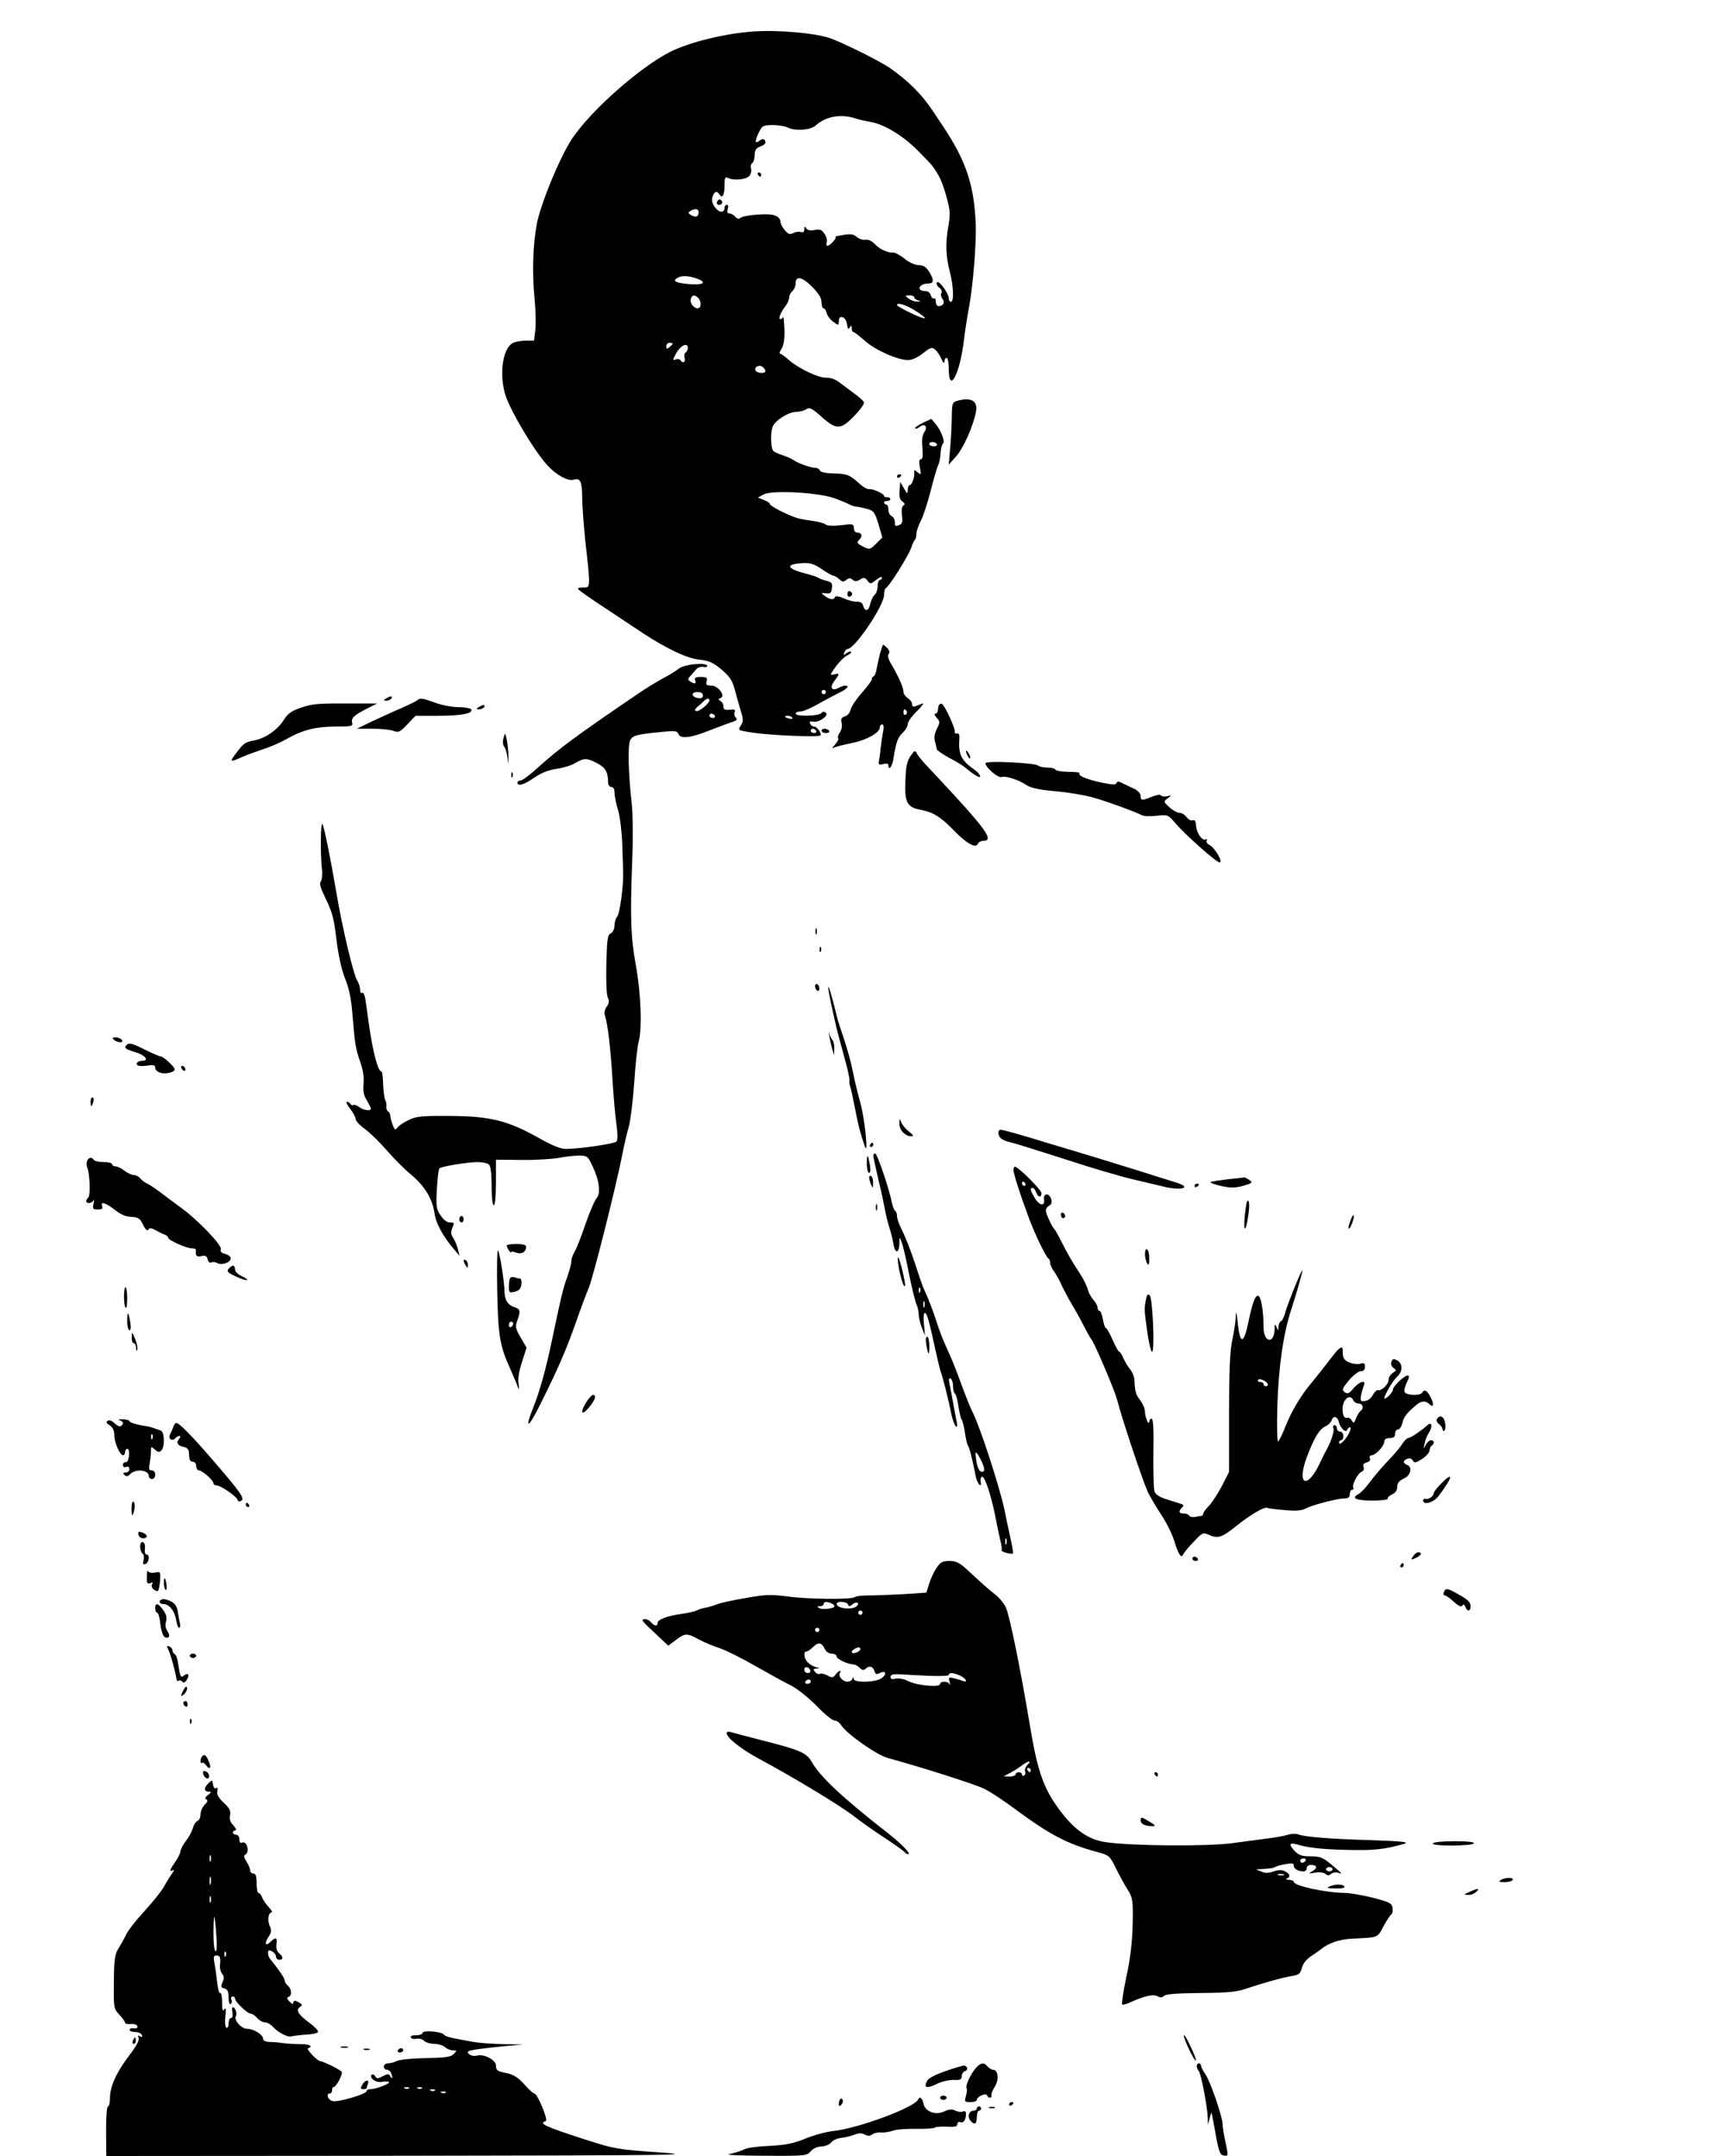 <?xml version="1.0" standalone="no"?>
<!DOCTYPE svg PUBLIC "-//W3C//DTD SVG 20010904//EN"
 "http://www.w3.org/TR/2001/REC-SVG-20010904/DTD/svg10.dtd">
    <svg version="1.0" xmlns="http://www.w3.org/2000/svg"
    width="800pt" height="1000pt" viewBox="0 0 800 1000"
    preserveAspectRatio="xMidYMid meet">

    <g transform="translate(0,1000) scale(0.1,-0.1)"
    fill="#000000" stroke="none">
    <path d="M3495 9854 c-133 -9 -299 -50 -388 -95 -142 -73 -365 -270 -453 -401
    -57 -85 -149 -309 -165 -400 -18 -100 -21 -220 -11 -331 6 -56 8 -126 5 -154
    l-6 -53 -39 0 c-22 0 -48 -5 -60 -11 -48 -26 -64 -149 -33 -245 24 -71 121
    -236 183 -310 43 -52 104 -88 133 -79 30 10 39 -9 39 -85 0 -36 7 -123 14
    -195 25 -222 25 -220 -7 -220 -15 1 -27 -2 -27 -6 0 -4 61 -47 135 -95 74 -49
    149 -99 167 -111 105 -69 202 -116 258 -122 50 -6 67 -14 107 -47 40 -35 50
    -50 64 -105 10 -35 22 -80 28 -98 8 -28 8 -40 -4 -57 -14 -22 -14 -22 69 -34
    81 -11 293 -20 301 -11 8 7 -16 41 -29 41 -8 0 -16 6 -19 14 -4 9 0 12 13 9
    25 -7 74 27 61 40 -8 8 -15 7 -23 -1 -14 -14 -118 -16 -118 -2 0 6 10 10 23
    10 12 0 49 16 82 35 33 19 77 42 97 52 37 17 49 33 27 33 -6 0 -20 -5 -31 -11
    -31 -17 -42 3 -18 33 25 33 25 37 -2 30 -20 -5 -20 -3 8 36 16 22 40 46 53 52
    13 6 21 13 18 17 -4 3 -13 0 -22 -7 -13 -11 -14 -10 -9 4 3 9 10 16 15 16 33
    0 169 201 169 251 0 15 4 29 8 31 14 5 105 150 117 185 6 18 14 36 18 39 4 4
    7 17 7 28 0 12 9 38 20 59 11 21 32 84 46 140 14 56 30 110 35 119 5 10 10 35
    11 55 1 21 6 41 11 45 12 8 -9 63 -36 94 l-18 21 -41 -19 c-22 -11 -37 -22
    -34 -25 3 -3 12 0 20 6 24 20 40 3 23 -23 -10 -15 -13 -38 -9 -74 3 -36 1 -52
    -7 -52 -8 0 -10 -11 -5 -37 7 -35 6 -37 -10 -24 -16 13 -18 13 -16 0 3 -20
    -11 -59 -21 -59 -5 0 -9 -10 -9 -22 -1 -21 -2 -20 -18 7 l-17 30 -3 -40 c-3
    -27 1 -43 13 -51 12 -9 13 -14 4 -19 -7 -5 -9 -22 -6 -46 4 -27 1 -39 -10 -43
    -22 -9 -23 -8 -23 14 0 11 -7 23 -15 26 -8 4 -15 17 -15 30 0 13 -4 24 -10 24
    -5 0 -10 4 -10 9 0 5 6 8 14 7 8 0 15 4 15 9 0 6 -7 9 -15 9 -8 -1 -14 1 -14
    6 0 10 -52 34 -69 31 -7 -1 -25 8 -40 21 -50 46 -62 51 -123 52 -39 1 -63 6
    -66 14 -2 6 -11 12 -20 12 -22 0 -86 23 -103 37 -8 5 -31 16 -51 22 -21 7 -40
    16 -43 21 -11 17 -12 84 -2 110 12 31 75 70 112 70 14 0 34 5 44 12 16 10 26
    5 71 -35 69 -62 89 -61 152 4 27 28 47 56 45 63 -2 6 -23 25 -48 43 -24 18
    -56 42 -71 53 -15 11 -39 19 -55 18 -35 -2 -126 41 -173 81 -19 17 -38 31 -43
    31 -4 0 -1 10 8 23 10 17 14 44 13 90 -2 37 -4 62 -6 57 -2 -6 -8 -10 -13 -10
    -11 0 0 29 23 59 10 13 18 32 18 41 0 10 7 23 15 30 8 7 15 23 15 36 0 37 31
    30 78 -18 29 -29 42 -51 42 -70 0 -15 4 -28 9 -28 5 0 12 -10 15 -22 3 -13 17
    -31 31 -41 24 -18 25 -17 25 3 0 34 34 21 38 -14 3 -22 6 -26 13 -15 7 11 9
    11 9 -3 0 -10 3 -18 8 -18 4 0 27 -18 52 -40 49 -44 153 -90 201 -90 19 0 45
    12 69 31 35 28 42 30 56 18 10 -8 23 -27 30 -44 8 -18 13 -23 14 -12 0 9 5 17
    10 17 6 0 10 -22 10 -49 0 -122 51 -29 70 129 4 36 15 106 24 155 19 103 35
    302 31 390 -8 180 -46 291 -152 450 -19 28 -39 58 -46 69 -51 78 -117 143
    -202 202 -47 32 -224 120 -279 138 -68 23 -241 38 -351 30z m475 -404 c14 -5
    43 -11 65 -15 63 -10 151 -63 218 -130 34 -34 67 -68 72 -76 32 -44 45 -73 64
    -140 18 -66 19 -81 9 -139 -14 -79 -12 -136 7 -211 17 -65 20 -139 5 -139 -5
    0 -10 7 -10 16 0 24 -47 87 -55 74 -4 -6 1 -17 11 -24 9 -7 14 -18 10 -25 -4
    -6 -2 -18 4 -26 14 -16 5 -35 -16 -35 -8 0 -14 9 -14 21 0 11 -4 18 -9 15 -5
    -3 -11 3 -14 14 -3 12 -14 20 -25 20 -44 0 -32 34 12 35 27 0 29 15 6 53 -15
    24 -27 32 -48 32 -17 0 -45 12 -67 30 -21 17 -46 30 -54 29 -24 -3 -63 16 -85
    40 -12 13 -29 21 -42 19 -12 -2 -30 4 -41 13 -14 13 -28 15 -63 9 -25 -4 -41
    -8 -36 -9 11 -1 -24 -41 -37 -41 -5 0 -6 7 -3 16 3 8 -1 26 -10 39 -13 20 -21
    23 -46 18 -20 -4 -33 -1 -39 8 -7 11 -9 10 -9 -5 0 -12 -5 -16 -16 -12 -8 3
    -24 1 -35 -5 -16 -8 -23 -6 -39 13 -11 13 -19 28 -20 35 -1 32 -31 43 -102 38
    -38 -2 -76 -9 -83 -15 -9 -7 -16 -6 -25 5 -7 8 -19 15 -27 15 -10 0 -12 6 -8
    20 4 11 2 20 -4 20 -6 0 -11 -6 -11 -14 0 -24 -24 -24 -43 1 -13 16 -17 32
    -13 48 7 26 20 32 31 15 14 -23 25 -7 25 36 0 40 2 45 18 38 28 -13 86 -6 98
    11 7 9 10 24 7 34 -3 10 0 22 6 25 6 4 11 21 11 37 0 22 6 32 25 39 14 5 25
    13 25 18 0 17 -13 22 -27 10 -22 -18 -24 -5 -5 35 16 34 20 36 65 37 27 0 57
    -5 69 -11 34 -18 107 -13 131 9 47 43 118 55 187 32z m-730 -433 c0 -22 -11
    -27 -33 -16 -16 9 -17 13 -6 20 21 13 39 11 39 -4z m-11 -308 c51 -18 37 -32
    -29 -27 -64 5 -83 14 -60 28 20 13 50 12 89 -1z m9 -91 c16 -16 15 -48 -2 -48
    -20 0 -39 27 -32 45 7 18 18 19 34 3z m1002 3 c0 -5 8 -12 18 -14 14 -4 13 -5
    -4 -6 -11 0 -29 6 -40 14 -19 14 -18 14 4 15 12 0 22 -4 22 -9z m3 -61 c52
    -32 61 -45 22 -30 -37 14 -105 50 -105 55 0 14 42 1 83 -25z m-1123 -154 c0
    -2 -7 -9 -15 -16 -12 -10 -15 -10 -15 4 0 9 7 16 15 16 8 0 15 -2 15 -4z m70
    -20 c0 -8 -5 -18 -10 -21 -6 -4 -8 -15 -5 -26 6 -19 -9 -27 -20 -9 -3 5 -13 6
    -21 3 -15 -5 -15 -3 0 25 20 39 56 57 56 28z m360 -107 c0 -13 -38 -11 -46 2
    -9 16 18 30 33 17 7 -6 13 -14 13 -19z m795 -339 c3 -5 -3 -10 -14 -10 -12 0
    -21 5 -21 10 0 6 6 10 14 10 8 0 18 -4 21 -10z m-475 -251 c30 -11 63 -25 72
    -30 10 -5 23 -9 30 -9 7 0 29 -5 48 -10 32 -9 37 -15 54 -71 l18 -62 -29 -29
    c-28 -28 -30 -28 -61 -13 -28 15 -30 18 -17 32 17 16 12 33 -11 33 -8 0 -14 9
    -14 20 0 20 -4 21 -60 14 -36 -4 -65 -3 -72 4 -7 5 -31 12 -53 15 -22 3 -53 8
    -70 12 -38 9 -135 57 -135 68 0 4 -12 12 -27 18 l-28 11 25 14 c37 22 256 10
    330 -17z m-60 -328 c25 -17 49 -31 54 -31 5 0 18 -7 28 -16 14 -14 20 -14 33
    -4 12 10 18 10 29 1 11 -9 19 -9 35 1 17 11 22 10 34 -5 12 -17 14 -17 40 3
    15 12 27 17 27 11 0 -6 -4 -11 -10 -11 -5 0 -10 -13 -10 -29 0 -16 -6 -34 -14
    -40 -7 -6 -16 -25 -20 -41 -6 -34 -25 -40 -33 -9 -4 13 -13 19 -27 18 -11 -1
    -39 5 -61 15 -25 11 -41 13 -43 6 -5 -14 -23 -12 -47 6 -19 14 -19 15 5 12 21
    -3 26 2 28 24 3 23 -1 28 -25 34 -15 4 -32 10 -38 14 -5 4 -32 13 -60 20 -89
    23 -94 44 -12 48 34 2 53 -4 87 -27z m20 -571 c0 -5 -4 -10 -10 -10 -5 0 -10
    5 -10 10 0 6 5 10 10 10 6 0 10 -4 10 -10z m-156 -119 c4 -5 -3 -7 -14 -4 -23
    6 -26 13 -6 13 8 0 17 -4 20 -9z m111 -61 c3 -5 -1 -10 -9 -10 -9 0 -16 5 -16
    10 0 6 4 10 9 10 6 0 13 -4 16 -10z"/>
    <path d="M3515 9190 c3 -5 8 -10 11 -10 2 0 4 5 4 10 0 6 -5 10 -11 10 -5 0
    -7 -4 -4 -10z"/>
    <path d="M3326 9065 c-3 -9 0 -15 9 -15 16 0 20 16 6 24 -5 3 -11 -1 -15 -9z"/>
    <path d="M3930 7245 c0 -9 5 -15 11 -13 6 2 11 8 11 13 0 5 -5 11 -11 13 -6 2
    -11 -4 -11 -13z"/>
    <path d="M4440 8141 c-24 -7 -25 -11 -26 -81 -1 -41 -4 -106 -8 -145 l-6 -70
    35 39 c33 38 78 138 91 205 10 51 -21 70 -86 52z"/>
    <path d="M4160 7789 c0 -5 5 -7 10 -4 6 3 10 8 10 11 0 2 -4 4 -10 4 -5 0 -10
    -5 -10 -11z"/>
    <path d="M4081 6968 c-6 -24 -13 -56 -16 -73 -2 -16 -9 -31 -15 -33 -5 -2 -8
    -7 -6 -11 2 -3 -18 -31 -44 -61 -27 -30 -52 -67 -55 -81 -4 -16 -15 -29 -27
    -32 -16 -5 -19 -11 -15 -30 4 -13 0 -32 -8 -44 -8 -11 -11 -23 -8 -27 3 -3 -2
    -16 -13 -28 -19 -21 -19 -21 1 -13 11 4 48 13 81 20 65 13 124 47 124 71 0 8
    5 14 11 14 7 0 9 -11 5 -32 -4 -18 -9 -53 -12 -78 -2 -25 -6 -53 -8 -62 -3
    -14 1 -17 20 -12 15 4 24 2 24 -5 0 -28 18 -7 23 27 12 78 20 101 43 123 13
    12 24 31 24 41 0 10 19 37 43 60 23 23 34 38 25 35 -10 -4 -25 -10 -33 -13
    -10 -4 -15 0 -15 10 0 9 -9 21 -20 28 -11 7 -20 20 -20 29 0 20 -22 69 -54
    124 -16 26 -21 44 -15 51 6 8 4 17 -6 28 -9 9 -18 16 -19 16 -2 0 -8 -19 -15
    -42z m124 -267 c3 -5 1 -12 -5 -16 -5 -3 -10 1 -10 9 0 18 6 21 15 7z"/>
    <path d="M3150 6900 c-14 -11 -47 -32 -75 -46 -27 -15 -79 -46 -115 -71 -287
    -195 -365 -253 -463 -341 -37 -34 -74 -62 -82 -62 -8 0 -15 -4 -15 -10 0 -19
    31 -10 79 24 33 22 66 35 103 40 29 4 68 16 86 27 41 24 53 24 101 -1 38 -19
    51 -41 51 -87 0 -14 6 -23 15 -23 10 0 15 -10 15 -27 0 -16 8 -53 17 -83 9
    -31 17 -101 19 -160 2 -58 4 -116 4 -130 2 -58 -16 -190 -28 -202 -6 -6 -12
    -24 -12 -40 0 -15 -7 -31 -17 -37 -16 -8 -18 -28 -21 -145 -2 -79 1 -142 7
    -154 7 -14 6 -25 -5 -41 -10 -13 -13 -30 -8 -43 13 -42 25 -144 34 -288 5 -80
    13 -176 19 -215 6 -46 6 -73 0 -80 -10 -10 -166 -33 -231 -34 -27 -1 -64 14
    -135 54 -140 78 -221 98 -408 99 -130 1 -155 -2 -190 -19 -22 -10 -45 -26 -52
    -35 -10 -13 -13 -11 -22 13 -6 16 -11 34 -11 42 0 8 -5 17 -10 20 -6 4 -10 14
    -8 23 1 10 -1 23 -5 29 -4 7 -9 40 -10 73 -1 33 -4 60 -8 60 -16 0 -40 90 -59
    225 -6 44 -13 95 -16 113 -3 18 -9 30 -15 27 -5 -4 -9 3 -9 15 0 11 -6 31 -14
    43 -17 28 -69 245 -96 407 -27 159 -58 312 -65 318 -8 9 -10 -133 -2 -208 3
    -25 0 -51 -5 -58 -8 -9 -2 -30 20 -75 34 -70 40 -94 52 -192 8 -70 24 -143 39
    -180 20 -49 30 -96 36 -175 11 -135 14 -152 35 -214 14 -39 19 -73 16 -103 -3
    -33 0 -53 15 -76 10 -18 19 -35 19 -39 0 -13 -34 -8 -54 7 -10 8 -22 12 -27
    10 -4 -3 -10 -1 -14 5 -3 5 -11 10 -16 10 -6 0 1 -15 15 -33 15 -19 26 -41 26
    -49 0 -8 19 -28 43 -45 23 -17 69 -62 102 -100 33 -38 83 -88 112 -112 61 -50
    98 -110 108 -177 6 -48 39 -108 91 -169 l25 -30 -7 30 c-4 17 -14 40 -22 53
    -12 18 -12 28 -4 47 10 23 9 25 -11 25 -14 0 -30 12 -44 33 -20 29 -21 41 -17
    122 3 50 8 93 12 96 10 9 131 29 178 29 22 0 45 -5 52 -12 8 -8 12 -45 12
    -100 0 -52 4 -88 10 -88 6 0 10 42 10 105 l0 106 118 -1 c64 -1 141 4 171 9
    29 6 72 11 95 11 40 0 42 -2 64 -49 32 -67 39 -126 18 -150 -9 -10 -32 -65
    -52 -122 -19 -57 -42 -114 -50 -126 -7 -12 -14 -31 -14 -42 0 -11 -9 -44 -19
    -73 -19 -51 -27 -84 -72 -298 -27 -130 -56 -233 -85 -306 -44 -110 -24 -101
    34 17 83 167 116 244 162 373 22 64 49 136 60 161 20 47 126 468 155 615 9 47
    23 107 31 134 8 28 19 118 25 200 5 83 15 169 20 191 18 63 12 223 -12 357
    -24 133 -27 218 -17 488 4 96 3 213 -2 260 -16 142 -19 271 -8 295 11 24 29
    29 155 41 52 5 64 4 69 -10 9 -24 56 -19 139 14 44 17 101 39 119 44 14 5 16
    10 8 18 -6 6 -8 17 -5 25 5 11 -1 14 -23 11 -22 -2 -29 1 -29 15 0 10 -6 22
    -14 26 -11 7 -11 9 0 13 26 9 -10 58 -42 58 -22 0 -26 4 -22 20 5 17 0 20 -27
    20 -24 0 -31 -4 -26 -15 6 -17 -2 -19 -23 -6 -12 8 -12 11 0 25 8 8 20 23 28
    32 7 8 22 13 32 11 11 -3 19 -1 19 4 0 18 -104 9 -130 -11z m110 -126 c0 -10
    -7 -14 -22 -12 -32 5 -35 28 -4 28 17 0 26 -5 26 -16z m30 -22 c0 -15 -48 -54
    -61 -50 -9 3 -7 8 5 19 9 7 22 19 29 26 14 14 27 17 27 5z m25 -72 c3 -5 -1
    -10 -9 -10 -9 0 -16 5 -16 10 0 6 4 10 9 10 6 0 13 -4 16 -10z"/>
    <path d="M1790 6760 c-13 -8 -13 -10 2 -10 9 0 20 5 23 10 8 13 -5 13 -25 0z"/>
    <path d="M1935 6752 c-6 -5 -39 -21 -75 -37 -36 -15 -96 -43 -135 -61 l-70
    -34 72 0 c39 0 83 -4 98 -10 23 -9 30 -6 64 30 l38 40 106 0 c106 0 164 11
    152 30 -3 5 -30 10 -58 10 -29 0 -77 9 -107 20 -61 22 -72 24 -85 12z"/>
    <path d="M1397 6718 c-46 -16 -63 -27 -82 -59 -29 -45 -84 -83 -135 -93 -43
    -8 -49 -12 -84 -58 -33 -44 -31 -45 27 -19 23 10 67 26 97 36 30 9 78 30 107
    46 75 43 137 59 230 59 73 0 81 2 76 18 -5 22 8 34 70 66 l46 23 -147 0 c-122
    1 -157 -2 -205 -19z"/>
    <path d="M4357 6733 c-4 -3 -7 -15 -7 -25 0 -10 -5 -18 -12 -18 -6 0 -4 -8 6
    -19 16 -18 16 -21 1 -51 -11 -22 -14 -41 -9 -59 4 -14 8 -30 8 -36 1 -5 27
    -23 58 -40 32 -16 66 -38 77 -47 39 -34 72 -52 66 -36 -3 8 -15 21 -27 29 -60
    41 -74 71 -69 142 2 18 -2 27 -11 25 -7 -2 -12 3 -10 10 2 13 -41 109 -57 125
    -4 4 -10 4 -14 0z"/>
    <path d="M2220 6720 c-13 -8 -13 -10 2 -10 9 0 20 5 23 10 8 13 -5 13 -25 0z"/>
    <path d="M3810 6610 c0 -5 9 -10 21 -10 11 0 17 5 14 10 -3 6 -13 10 -21 10
    -8 0 -14 -4 -14 -10z"/>
    <path d="M2335 6577 c-4 -16 -3 -32 3 -40 6 -6 12 -28 15 -47 l4 -35 1 35 c0
    19 -3 53 -7 75 -8 39 -8 39 -16 12z"/>
    <path d="M4223 6494 c-16 -23 -22 -49 -24 -115 -5 -100 8 -124 70 -135 56 -10
    92 -32 148 -89 62 -65 108 -92 117 -70 3 8 15 15 26 15 47 0 19 44 -133 210
    -43 47 -98 105 -121 130 -24 25 -48 53 -53 64 -9 17 -12 16 -30 -10z"/>
    <path d="M4480 6515 c0 -5 5 -17 10 -25 5 -8 10 -10 10 -5 0 6 -5 17 -10 25
    -5 8 -10 11 -10 5z"/>
    <path d="M4570 6460 c0 -19 59 -70 75 -64 18 7 82 -14 115 -37 18 -13 57 -22
    135 -29 61 -5 139 -19 175 -29 75 -22 197 -67 223 -81 9 -6 40 -7 70 -4 52 6
    54 6 86 -32 52 -60 192 -184 207 -184 18 0 -21 67 -47 81 -11 5 -16 15 -13 21
    4 6 3 8 -3 5 -16 -10 -43 27 -46 62 -1 22 -6 30 -16 26 -8 -3 -20 4 -28 15 -8
    11 -23 20 -33 20 -10 0 -32 12 -47 26 -27 25 -28 26 -8 41 20 15 20 15 -2 10
    -13 -3 -25 -1 -29 4 -3 5 -21 2 -41 -6 -46 -19 -53 -19 -53 3 0 10 -12 24 -27
    32 -16 7 -40 19 -55 26 -20 11 -27 11 -30 2 -3 -9 -20 -8 -69 2 -69 15 -113
    33 -102 43 3 4 -19 7 -50 7 -31 0 -59 5 -62 10 -3 6 -21 10 -39 10 -17 0 -36
    4 -41 9 -15 13 -245 24 -245 11z"/>
    <path d="M2371 6404 c0 -11 3 -14 6 -6 3 7 2 16 -1 19 -3 4 -6 -2 -5 -13z"/>
    <path d="M3782 5680 c0 -14 2 -19 5 -12 2 6 2 18 0 25 -3 6 -5 1 -5 -13z"/>
    <path d="M3801 5594 c0 -11 3 -14 6 -6 3 7 2 16 -1 19 -3 4 -6 -2 -5 -13z"/>
    <path d="M3780 5426 c0 -8 5 -18 10 -21 6 -3 10 1 10 9 0 8 -4 18 -10 21 -5 3
    -10 -1 -10 -9z"/>
    <path d="M3841 5421 c-1 -12 17 -98 39 -191 5 -19 20 -78 35 -131 15 -52 26
    -102 24 -110 -1 -8 1 -21 4 -29 3 -8 13 -53 22 -100 16 -84 25 -116 45 -175
    19 -56 1 125 -20 200 -11 39 -27 104 -35 146 -8 42 -27 109 -41 150 -14 41
    -30 90 -34 109 -20 84 -38 144 -39 131z"/>
    <path d="M3845 5200 c2 -14 8 -41 13 -60 l10 -35 1 31 c1 16 -3 34 -8 40 -5 5
    -12 18 -15 29 -3 12 -4 10 -1 -5z"/>
    <path d="M524 5182 c9 -15 48 -23 43 -9 -2 7 -14 14 -26 15 -13 2 -21 -1 -17
    -6z"/>
    <path d="M587 5153 c-13 -13 -6 -19 37 -32 47 -13 71 -41 36 -41 -23 0 -35
    -16 -18 -23 7 -2 28 -2 46 1 25 4 32 1 32 -12 0 -8 11 -18 24 -22 28 -7 66 3
    66 16 0 12 -52 60 -65 60 -5 0 -37 14 -70 30 -62 31 -77 35 -88 23z"/>
    <path d="M840 5051 c0 -5 5 -13 10 -16 6 -3 10 -2 10 4 0 5 -4 13 -10 16 -5 3
    -10 2 -10 -4z"/>
    <path d="M420 4890 c0 -11 2 -20 4 -20 2 0 6 9 9 20 3 11 1 20 -4 20 -5 0 -9
    -9 -9 -20z"/>
    <path d="M4171 4789 c-1 -29 26 -59 54 -59 14 0 12 4 -9 21 -15 12 -32 31 -36
    43 -8 20 -9 19 -9 -5z"/>
    <path d="M4630 4748 c0 -24 16 -37 55 -46 22 -5 137 -41 255 -79 118 -39 258
    -80 310 -92 52 -12 113 -27 135 -32 88 -24 151 -9 70 16 -22 7 -101 32 -175
    55 -74 23 -187 58 -250 77 -63 19 -144 43 -180 54 -109 34 -199 59 -210 59 -5
    0 -10 -6 -10 -12z"/>
    <path d="M4035 4690 c-3 -5 -1 -10 4 -10 6 0 11 5 11 10 0 6 -2 10 -4 10 -3 0
    -8 -4 -11 -10z"/>
    <path d="M4050 4640 c0 -6 11 -56 24 -113 14 -56 27 -120 31 -142 4 -22 13
    -58 20 -80 7 -22 16 -57 19 -78 8 -44 26 -40 27 6 0 31 0 32 10 7 6 -14 22
    -81 35 -150 14 -69 30 -133 35 -142 5 -10 9 -30 10 -45 0 -16 7 -44 15 -63
    l14 -35 -5 53 c-3 30 -2 52 4 52 10 0 19 -32 50 -175 10 -44 20 -87 23 -95 9
    -22 38 -136 49 -195 6 -27 15 -54 21 -60 7 -7 9 1 4 25 -4 19 -11 58 -16 85
    -5 28 -12 65 -16 84 -5 24 -3 32 5 27 6 -4 11 -20 11 -36 0 -16 4 -31 9 -34 5
    -4 12 -30 16 -59 4 -28 11 -56 15 -62 4 -5 11 -32 15 -60 4 -27 10 -54 14 -60
    7 -9 22 -69 36 -142 7 -35 29 -59 23 -26 -2 11 1 22 6 24 12 5 42 -84 61 -180
    8 -42 19 -94 24 -115 6 -22 8 -43 6 -47 -5 -6 47 -20 53 -14 2 1 -4 36 -13 76
    -9 41 -21 97 -26 124 -23 108 -112 382 -147 452 -11 21 -34 79 -52 128 -18 50
    -43 115 -57 145 -35 77 -39 87 -63 160 -12 36 -29 81 -37 100 -8 19 -19 44
    -24 55 -4 11 -20 56 -34 100 -26 77 -41 117 -71 179 -8 16 -14 37 -14 47 0 10
    -4 20 -9 23 -4 3 -11 20 -15 38 -11 61 -68 228 -77 228 -5 0 -9 -5 -9 -10z
    m217 -632 c-3 -8 -6 -5 -6 6 -1 11 2 17 5 13 3 -3 4 -12 1 -19z m20 -70 c-3
    -7 -5 -2 -5 12 0 14 2 19 5 13 2 -7 2 -19 0 -25z m272 -732 c6 -14 7 -27 3
    -30 -16 -10 -29 10 -35 53 -5 39 -4 41 9 23 7 -11 18 -32 23 -46z m108 -368
    c-3 -7 -5 -2 -5 12 0 14 2 19 5 13 2 -7 2 -19 0 -25z"/>
    <path d="M4020 4602 c0 -23 5 -42 10 -42 7 0 8 14 4 38 -9 51 -14 53 -14 4z"/>
    <path d="M404 4615 c-4 -8 -3 -23 1 -32 12 -27 15 -132 4 -138 -5 -4 -9 -10
    -9 -16 0 -14 27 -11 34 4 3 6 3 0 0 -15 -6 -25 -3 -28 20 -28 18 0 24 4 20 15
    -10 24 15 17 58 -16 27 -22 51 -32 76 -33 26 -1 39 -7 47 -21 20 -40 27 -47
    34 -37 4 8 15 6 31 -3 14 -8 33 -18 43 -21 9 -3 17 -10 17 -15 0 -11 84 -49
    109 -49 12 0 20 -3 20 -7 -4 -27 3 -35 25 -29 18 4 25 1 29 -15 3 -12 10 -18
    16 -15 6 4 19 3 28 -2 22 -12 63 2 63 22 0 7 -12 17 -26 20 -18 5 -24 11 -20
    22 7 18 -108 137 -184 192 -25 18 -65 48 -90 67 -25 19 -54 39 -65 44 -12 5
    -27 16 -34 25 -7 9 -21 16 -31 16 -9 0 -29 9 -43 20 -14 11 -32 20 -41 20 -9
    0 -16 5 -16 10 0 6 -18 10 -39 10 -22 0 -43 5 -46 10 -9 15 -25 12 -31 -5z"/>
    <path d="M4700 4573 c1 -18 27 -102 70 -218 26 -72 82 -189 93 -193 4 -2 7
    -10 7 -19 0 -8 8 -27 19 -41 10 -15 26 -43 34 -62 9 -19 30 -60 48 -90 18 -30
    44 -77 58 -105 14 -27 28 -52 31 -55 12 -10 109 -237 120 -280 23 -89 112
    -357 143 -430 9 -19 36 -65 60 -102 25 -37 52 -91 61 -120 20 -66 35 -90 43
    -68 4 8 25 35 49 59 39 42 44 44 68 33 44 -20 62 -14 128 39 66 53 134 93 146
    85 4 -2 40 -7 79 -10 54 -5 80 -3 100 8 34 17 146 46 179 46 17 0 24 6 24 20
    0 11 5 20 11 20 5 0 8 4 5 9 -8 12 21 68 39 75 9 3 12 12 9 21 -5 11 0 18 14
    22 13 3 19 10 15 19 -3 8 1 14 8 14 19 0 59 44 59 64 0 10 9 16 25 16 18 0 25
    5 25 20 0 11 6 20 14 20 7 0 16 14 20 30 5 27 23 50 70 88 19 15 39 15 54 0
    20 -20 24 -2 7 31 -16 32 -29 39 -40 21 -10 -15 -75 -12 -81 4 -3 8 2 28 11
    45 11 22 12 31 3 31 -15 0 -68 -50 -68 -65 0 -7 -9 -20 -20 -30 -11 -10 -20
    -15 -20 -11 0 15 39 82 59 100 27 24 27 62 1 76 -16 9 -22 8 -27 -6 -4 -10 0
    -22 10 -29 14 -10 14 -12 -4 -23 -10 -7 -19 -20 -19 -31 0 -21 -32 -53 -49
    -49 -6 2 -17 -8 -24 -22 -7 -14 -23 -27 -36 -28 -21 -3 -23 0 -19 25 3 15 9
    36 13 46 12 29 -20 20 -48 -12 -20 -25 -28 -28 -41 -18 -14 11 -11 17 20 55
    20 23 44 42 55 42 13 0 19 7 19 21 0 16 -4 19 -21 14 -11 -4 -34 -1 -50 5 -27
    11 -33 23 -32 58 1 20 -14 14 -39 -18 -46 -60 -90 -115 -108 -137 -46 -54 -90
    -128 -116 -193 -15 -39 -32 -73 -36 -76 -5 -4 -7 69 -4 168 6 179 27 329 64
    443 26 80 52 171 52 182 -1 13 -70 -158 -80 -197 -5 -19 -14 -36 -19 -38 -6
    -2 -11 -13 -12 -25 0 -21 -1 -21 -9 -2 -7 17 -9 15 -9 -11 -2 -71 -51 -61 -51
    10 0 77 -12 146 -26 146 -14 0 -26 -35 -45 -125 -21 -102 -39 -102 -49 3 -5
    46 -8 55 -9 27 0 -22 -8 -72 -16 -110 -11 -52 -15 -140 -15 -341 l0 -271 -32
    -63 c-18 -35 -45 -76 -60 -93 -16 -16 -28 -33 -28 -38 0 -5 -3 -9 -7 -10 -5 0
    -18 -2 -30 -5 -12 -2 -25 1 -28 6 -3 6 -15 10 -26 10 -22 0 -25 10 -7 28 9 9
    8 12 -3 16 -8 2 -37 12 -66 21 -36 11 -54 23 -59 38 -4 12 -6 93 -5 180 2 108
    -1 157 -8 157 -6 0 -11 -6 -11 -12 0 -26 -20 17 -20 43 0 15 -10 39 -22 54
    -21 27 -25 43 -27 96 -1 14 -10 36 -20 48 -10 12 -24 35 -31 51 -7 17 -15 30
    -19 30 -4 0 -18 25 -31 55 -13 30 -27 55 -31 55 -4 0 -10 18 -14 40 -4 22 -11
    40 -16 40 -5 0 -9 7 -9 15 0 9 -9 25 -19 36 -11 12 -22 33 -26 47 -3 15 -20
    50 -38 77 -42 65 -50 79 -84 145 -15 30 -30 57 -34 60 -10 9 -39 72 -39 86 0
    7 7 17 16 22 11 6 14 16 9 31 -9 28 -37 28 -33 -1 5 -34 -20 -32 -42 4 -22 36
    -25 48 -11 48 5 0 13 -9 16 -20 8 -24 25 -27 25 -4 0 14 -99 114 -121 122 -5
    2 -9 -5 -9 -15z m55 -63 c3 -5 1 -10 -4 -10 -6 0 -11 5 -11 10 0 6 2 10 4 10
    3 0 8 -4 11 -10z m1125 -932 c0 -5 -4 -8 -10 -8 -5 0 -10 5 -10 10 0 6 -7 10
    -16 10 -8 0 -12 4 -9 10 6 10 45 -9 45 -22z m396 -73 c4 -8 15 -15 25 -15 20
    0 26 -24 8 -35 -5 -4 -15 -19 -20 -33 -9 -24 -12 -25 -20 -10 -5 9 -16 15 -23
    12 -18 -7 -27 43 -13 73 12 26 35 30 43 8z m-67 -100 c5 -26 33 -54 39 -37 2
    6 8 12 13 12 5 0 3 -13 -5 -28 -17 -33 -46 -60 -46 -43 0 6 5 11 10 11 6 0 10
    9 10 20 0 11 -7 20 -15 20 -8 0 -15 7 -15 15 0 8 -5 15 -11 15 -6 0 -9 -7 -5
    -15 5 -14 -12 -65 -35 -105 -5 -8 -15 -30 -24 -48 -59 -131 -114 -116 -65 18
    35 92 58 131 88 145 12 5 25 18 28 28 7 22 28 17 33 -8z"/>
    <path d="M4031 4538 c0 -7 4 -22 9 -33 8 -18 9 -17 9 7 1 15 -3 30 -9 33 -5 3
    -10 0 -9 -7z"/>
    <path d="M5692 4530 c-40 -5 -76 -10 -78 -13 -3 -3 19 -11 50 -18 44 -10 64
    -9 102 1 42 12 45 15 28 27 -10 7 -20 12 -23 12 -3 -1 -39 -5 -79 -9z"/>
    <path d="M5540 4499 c0 -5 5 -7 10 -4 6 3 10 8 10 11 0 2 -4 4 -10 4 -5 0 -10
    -5 -10 -11z"/>
    <path d="M5777 4395 c-14 -102 -3 -131 12 -34 5 30 6 60 1 68 -4 8 -10 -5 -13
    -34z"/>
    <path d="M4062 4400 c0 -14 2 -19 5 -12 2 6 2 18 0 25 -3 6 -5 1 -5 -13z"/>
    <path d="M4920 4366 c0 -9 5 -16 10 -16 6 0 10 4 10 9 0 6 -4 13 -10 16 -5 3
    -10 -1 -10 -9z"/>
    <path d="M6263 4339 c-7 -18 -11 -35 -8 -37 6 -6 27 48 23 60 -2 5 -9 -6 -15
    -23z"/>
    <path d="M2130 4345 c0 -8 5 -15 10 -15 6 0 10 7 10 15 0 8 -4 15 -10 15 -5 0
    -10 -7 -10 -15z"/>
    <path d="M2350 4223 c0 -10 20 -40 20 -31 0 4 11 3 24 -2 25 -9 46 3 46 27 0
    9 -15 13 -45 13 -25 0 -45 -3 -45 -7z"/>
    <path d="M5310 4183 c0 -15 5 -35 10 -43 7 -11 10 -6 10 22 0 20 -4 40 -10 43
    -6 4 -10 -6 -10 -22z"/>
    <path d="M2306 4008 c4 -199 12 -249 56 -347 21 -48 33 -76 42 -101 3 -8 4 1
    1 21 -4 24 2 61 16 102 l21 66 -27 47 c-25 42 -26 51 -16 79 16 44 14 53 -11
    61 -31 9 -47 33 -48 68 0 50 -24 196 -31 196 -4 0 -5 -87 -3 -192z m74 -147
    c0 -6 -4 -13 -10 -16 -5 -3 -10 1 -10 9 0 9 5 16 10 16 6 0 10 -4 10 -9z"/>
    <path d="M4166 4134 c8 -52 26 -112 31 -98 4 11 -23 123 -31 132 -3 2 -3 -13
    0 -34z"/>
    <path d="M2150 4153 c0 -4 5 -15 10 -23 8 -13 10 -13 10 2 0 9 -4 20 -10 23
    -5 3 -10 3 -10 -2z"/>
    <path d="M1060 4115 c-10 -12 -4 -18 35 -36 25 -12 48 -19 51 -16 3 2 -9 11
    -25 18 -18 8 -31 21 -31 31 0 22 -13 23 -30 3z"/>
    <path d="M2367 4074 c-4 -4 -7 -22 -7 -40 0 -30 2 -32 28 -25 20 5 28 15 30
    34 2 15 -1 27 -7 27 -5 0 -16 2 -23 5 -8 3 -17 2 -21 -1z"/>
    <path d="M575 3986 c0 -24 3 -48 8 -52 4 -4 7 16 7 44 0 29 -4 52 -8 52 -4 0
    -7 -20 -7 -44z"/>
    <path d="M5316 3979 c-10 -46 -10 -54 4 -151 7 -54 18 -98 23 -98 13 0 3 248
    -11 262 -8 8 -12 4 -16 -13z"/>
    <path d="M590 3872 c0 -23 5 -42 10 -42 7 0 8 14 4 38 -9 51 -14 53 -14 4z"/>
    <path d="M611 3798 c-1 -16 4 -28 9 -28 6 0 11 -10 11 -22 1 -15 3 -18 6 -7 2
    9 -3 32 -11 50 -14 34 -14 34 -15 7z"/>
    <path d="M4296 3763 c9 -52 14 -54 14 -5 0 23 -5 42 -10 42 -7 0 -8 -14 -4
    -37z"/>
    <path d="M2720 3498 c-31 -50 -24 -68 10 -28 30 35 38 60 20 60 -6 0 -19 -15
    -30 -32z"/>
    <path d="M6664 3418 c-4 -6 0 -16 9 -23 10 -7 17 -18 17 -24 0 -7 4 -10 8 -7
    5 3 7 19 4 36 -4 30 -25 40 -38 18z"/>
    <path d="M500 3410 c-10 -6 -7 -11 9 -21 14 -9 21 -24 21 -45 0 -34 26 -94 41
    -94 5 0 9 7 9 15 0 8 5 15 11 15 6 0 9 -14 7 -32 -2 -20 -8 -32 -15 -30 -7 1
    -13 -5 -13 -13 0 -9 6 -12 15 -9 9 4 15 0 15 -10 0 -9 -8 -16 -17 -16 -13 0
    -14 -3 -6 -11 9 -9 16 -8 28 5 26 25 85 18 85 -10 0 -8 7 -14 15 -14 8 0 15 9
    15 20 0 12 -7 20 -16 20 -13 0 -15 7 -10 31 3 17 6 43 6 57 0 24 1 24 18 9 14
    -13 21 -14 30 -5 18 18 15 88 -3 93 -8 3 -23 8 -32 11 -10 4 -25 8 -33 9 -40
    5 -80 17 -80 24 0 4 -15 8 -32 8 -18 0 -25 -2 -15 -4 19 -5 23 -18 7 -28 -5
    -3 -18 3 -28 13 -12 12 -25 17 -32 12z m207 -82 c-3 -8 -6 -5 -6 6 -1 11 2 17
    5 13 3 -3 4 -12 1 -19z"/>
    <path d="M804 3383 c-3 -10 -10 -26 -15 -35 -11 -21 8 -35 24 -19 17 17 31 13
    17 -4 -15 -18 -5 -31 25 -37 11 -2 21 -12 21 -23 1 -11 2 -26 3 -32 1 -7 8
    -13 16 -13 8 0 15 -9 15 -20 0 -11 6 -20 13 -20 16 -1 67 -46 67 -60 0 -5 7
    -10 15 -10 19 0 93 -51 97 -67 2 -8 8 -9 17 -4 17 11 -3 39 -134 191 -95 110
    -154 170 -167 170 -5 0 -11 -8 -14 -17z"/>
    <path d="M6619 3389 c-26 -24 -78 -59 -88 -59 -6 0 -18 -12 -28 -27 -9 -16
    -41 -53 -70 -83 -28 -30 -66 -74 -82 -97 -17 -23 -40 -47 -51 -53 -36 -19 -11
    -30 66 -30 41 0 73 4 70 9 -3 4 6 13 19 19 17 8 25 20 25 36 0 17 9 28 30 38
    33 14 42 54 15 64 -20 8 -19 20 2 28 10 4 20 1 25 -8 7 -13 13 -12 43 7 19 12
    34 30 35 39 0 9 5 20 10 23 14 9 12 25 -3 25 -8 0 -19 -10 -25 -22 -10 -21
    -11 -20 -5 7 3 17 13 40 21 52 18 29 12 51 -9 32z"/>
    <path d="M6682 3117 c-18 -18 -32 -36 -32 -41 0 -14 -25 -33 -38 -28 -6 2 -12
    -1 -12 -7 0 -25 50 -10 73 22 66 87 70 117 9 54z"/>
    <path d="M610 3004 c0 -42 6 -42 14 -1 2 14 0 29 -5 32 -5 4 -9 -11 -9 -31z"/>
    <path d="M1140 3020 c0 -5 5 -10 11 -10 5 0 7 5 4 10 -3 6 -8 10 -11 10 -2 0
    -4 -4 -4 -10z"/>
    <path d="M642 2882 c2 -9 11 -17 21 -17 24 0 23 18 -3 27 -17 6 -21 4 -18 -10z"/>
    <path d="M650 2826 c0 -13 5 -28 11 -32 6 -3 8 -17 5 -30 -5 -18 -3 -22 9 -18
    17 7 21 44 4 44 -6 0 -9 12 -7 27 2 15 -2 28 -9 30 -8 3 -13 -5 -13 -21z"/>
    <path d="M6553 2781 c-11 -17 -10 -18 13 -7 26 12 32 26 11 26 -7 0 -17 -8
    -24 -19z"/>
    <path d="M5530 2770 c0 -5 7 -10 16 -10 8 0 12 5 9 10 -3 6 -10 10 -16 10 -5
    0 -9 -4 -9 -10z"/>
    <path d="M4343 2727 c-12 -17 -27 -50 -34 -73 l-13 -41 -105 -7 c-57 -3 -130
    -6 -161 -6 -31 0 -60 -3 -64 -7 -12 -13 -216 -11 -311 2 -79 10 -103 10 -197
    -7 -59 -10 -120 -23 -135 -30 -15 -6 -39 -13 -52 -15 -14 -2 -32 -8 -40 -13
    -9 -4 -38 -11 -66 -15 -68 -9 -115 -26 -115 -42 0 -17 -15 -16 -30 2 -7 8 -19
    15 -26 15 -26 0 -24 -2 69 -89 l36 -34 35 26 c43 33 52 33 107 3 24 -13 67
    -31 95 -40 28 -9 102 -46 165 -82 63 -36 137 -77 166 -91 30 -15 80 -55 119
    -94 36 -38 74 -69 84 -69 10 0 24 -10 32 -23 27 -41 164 -137 215 -151 162
    -44 405 -122 448 -143 28 -14 91 -55 140 -92 162 -120 243 -163 380 -200 59
    -16 61 -17 90 -76 17 -34 41 -79 55 -100 23 -38 25 -47 23 -159 -2 -82 -10
    -157 -29 -243 -14 -68 -23 -127 -20 -130 3 -3 20 1 38 10 65 29 106 39 126 28
    13 -7 22 -7 31 2 8 8 62 12 169 13 129 1 168 5 217 22 77 26 160 49 207 57 32
    5 39 11 46 38 5 20 21 40 43 54 19 13 39 27 45 32 34 28 85 46 144 49 125 6
    117 3 146 57 15 28 32 53 37 56 5 4 7 17 5 30 -3 21 -14 27 -88 46 -47 12
    -104 22 -128 23 -95 1 -242 33 -242 52 0 5 -10 8 -22 9 -13 0 -17 3 -10 6 18
    7 15 21 -8 33 -15 8 -29 8 -53 0 -22 -8 -40 -9 -57 -1 l-25 10 30 2 c44 3 49
    4 60 10 6 4 27 9 48 13 29 5 37 4 37 -7 0 -15 20 -27 46 -27 8 0 14 7 14 15 0
    8 8 15 18 15 30 0 34 -13 10 -28 -22 -13 -21 -13 11 -8 19 4 40 1 47 -5 10 -9
    18 -9 28 0 7 6 22 8 32 5 23 -9 21 -6 -34 40 -38 31 -51 36 -94 36 -42 0 -55
    5 -75 26 -30 33 -23 40 24 26 49 -14 122 -21 258 -23 94 -1 142 5 224 28 33 9
    -5 13 -150 18 -185 5 -306 15 -336 26 -12 5 -35 4 -50 -1 -15 -5 -64 -14 -108
    -19 -44 -6 -111 -15 -150 -20 -118 -16 -470 -13 -590 5 -75 12 -135 52 -199
    133 -85 110 -113 185 -151 416 -44 264 -93 502 -110 539 -9 19 -31 46 -48 59
    -18 14 -43 35 -57 48 -14 12 -46 42 -72 66 -38 35 -54 43 -85 43 -32 0 -42 -6
    -60 -33z m-489 -163 c9 -3 16 -10 16 -14 0 -11 -57 -18 -72 -8 -10 6 -8 8 5 8
    9 0 17 5 17 10 0 11 11 13 34 4z m79 -6 c3 -10 8 -10 21 1 17 15 36 7 20 -8
    -20 -20 -94 -12 -94 10 0 14 48 11 53 -3z m67 -38 c0 -5 -4 -10 -10 -10 -5 0
    -10 5 -10 10 0 6 5 10 10 10 6 0 10 -4 10 -10z m-200 -80 c0 -5 -4 -10 -10
    -10 -5 0 -10 5 -10 10 0 6 5 10 10 10 6 0 10 -4 10 -10z m25 -88 c6 -13 19
    -22 32 -22 13 0 23 -6 23 -13 0 -12 53 -37 79 -37 7 0 19 -7 28 -16 11 -11 19
    -12 26 -5 17 17 35 13 42 -9 5 -16 10 -18 25 -10 28 15 35 -6 8 -24 -28 -20
    -128 -22 -129 -3 0 10 -2 10 -6 0 -2 -7 -13 -13 -23 -13 -21 0 -44 25 -35 40
    11 17 -7 11 -20 -7 -11 -15 -16 -16 -38 -4 -14 7 -30 11 -35 7 -5 -3 -15 1
    -22 9 -10 12 -9 15 6 16 17 1 17 2 -1 6 -11 3 -28 12 -37 21 -19 16 -24 52 -8
    52 6 0 19 9 31 21 24 24 40 21 54 -9z m165 -1 c0 -11 -31 -24 -39 -16 -3 3 1
    10 9 15 19 12 30 12 30 1z m-232 -99 c2 -7 -3 -12 -12 -12 -9 0 -16 7 -16 16
    0 17 22 14 28 -4z m555 -25 c48 -2 87 0 87 4 0 13 22 11 53 -3 28 -14 38 -34
    11 -24 -9 3 -27 9 -41 12 -23 6 -25 4 -19 -17 3 -13 3 -18 0 -11 -7 15 -44 16
    -44 1 0 -17 -108 -7 -149 14 -19 10 -44 14 -57 11 -17 -4 -24 -2 -24 8 0 11
    11 14 48 12 26 -2 86 -5 135 -7z m-553 -27 c0 -5 -7 -10 -16 -10 -8 0 -12 5
    -9 10 3 6 10 10 16 10 5 0 9 -4 9 -10z m1005 -386 c-9 -9 -14 -23 -11 -30 3
    -7 1 -16 -4 -19 -6 -4 -10 -1 -10 4 0 6 -7 11 -15 11 -8 0 -15 -4 -15 -10 0
    -5 -12 -10 -27 -10 l-28 1 30 16 c17 9 41 24 54 34 29 23 48 25 26 3z m15 -24
    c0 -5 -2 -10 -4 -10 -3 0 -8 5 -11 10 -3 6 -1 10 4 10 6 0 11 -4 11 -10z
    m1275 -420 c-3 -5 -10 -10 -16 -10 -5 0 -9 5 -9 10 0 6 7 10 16 10 8 0 12 -4
    9 -10z m125 -40 c0 -5 -7 -10 -15 -10 -8 0 -15 5 -15 10 0 6 7 10 15 10 8 0
    15 -4 15 -10z m-227 -27 c-7 -2 -19 -2 -25 0 -7 3 -2 5 12 5 14 0 19 -2 13 -5z"/>
    <path d="M6495 2740 c-3 -5 -1 -10 4 -10 6 0 11 5 11 10 0 6 -2 10 -4 10 -3 0
    -8 -4 -11 -10z"/>
    <path d="M681 2688 c-1 -31 2 -36 16 -31 11 5 14 3 8 -6 -7 -12 9 -30 26 -31
    4 0 9 21 11 46 3 45 3 45 -24 40 -16 -3 -29 0 -32 7 -2 7 -5 -5 -5 -25z"/>
    <path d="M760 2656 c0 -14 4 -27 8 -30 5 -3 6 8 4 25 -5 35 -12 38 -12 5z"/>
    <path d="M6696 2615 c-3 -8 -1 -15 5 -15 5 0 24 -13 42 -30 22 -20 34 -25 39
    -17 5 8 9 6 14 -6 8 -23 24 -22 24 2 0 21 -10 30 -63 60 -45 25 -53 26 -61 6z"/>
    <path d="M752 2582 c-19 -6 -14 -22 6 -22 27 0 52 -32 59 -74 3 -20 9 -36 13
    -36 5 0 7 8 5 18 -2 9 -7 34 -10 54 -4 27 -13 41 -33 51 -15 7 -33 12 -40 9z"/>
    <path d="M720 2540 c0 -11 4 -20 9 -20 5 0 12 -24 15 -54 4 -32 13 -57 21 -60
    21 -8 26 8 11 29 -8 12 -11 28 -6 44 5 19 1 34 -14 54 -23 32 -36 35 -36 7z"/>
    <path d="M779 2352 c11 -19 36 -111 40 -143 0 -5 5 -8 10 -4 5 3 13 0 16 -5 5
    -7 12 -5 20 7 16 22 8 38 -11 22 -16 -13 -19 -7 -28 56 -3 22 -10 41 -16 43
    -5 2 -10 10 -10 17 0 7 -7 15 -15 19 -11 4 -13 1 -6 -12z"/>
    <path d="M880 2320 c0 -5 7 -10 15 -10 8 0 15 5 15 10 0 6 -7 10 -15 10 -8 0
    -15 -4 -15 -10z"/>
    <path d="M852 2163 c-17 -30 -15 -37 4 -19 8 9 14 22 11 29 -2 7 -8 4 -15 -10z"/>
    <path d="M850 2101 c0 -6 5 -13 10 -16 6 -3 10 1 10 9 0 9 -4 16 -10 16 -5 0
    -10 -4 -10 -9z"/>
    <path d="M881 2014 c0 -11 3 -14 6 -6 3 7 2 16 -1 19 -3 4 -6 -2 -5 -13z"/>
    <path d="M3370 1962 c0 -22 63 -72 147 -118 164 -88 378 -218 438 -264 33 -26
    99 -73 147 -104 49 -32 90 -62 94 -67 3 -5 10 -9 16 -9 16 0 -34 51 -100 102
    -205 160 -308 257 -347 325 -25 44 -54 56 -235 102 -63 16 -125 33 -137 36
    -14 5 -23 3 -23 -3z"/>
    <path d="M937 1853 c-4 -3 -7 -13 -7 -21 0 -9 3 -12 7 -9 3 4 12 -1 19 -11 18
    -25 26 -10 11 21 -12 28 -19 32 -30 20z"/>
    <path d="M942 1773 c2 -9 9 -18 16 -21 18 -6 15 25 -4 32 -11 4 -14 1 -12 -11z"/>
    <path d="M5355 1770 c3 -5 8 -10 11 -10 2 0 4 5 4 10 0 6 -5 10 -11 10 -5 0
    -7 -4 -4 -10z"/>
    <path d="M968 1730 c-23 -21 -23 -40 -1 -40 15 0 14 -2 -3 -16 -13 -10 -15
    -17 -7 -20 8 -4 6 -11 -8 -25 -10 -10 -19 -30 -19 -44 0 -14 -6 -28 -14 -31
    -8 -3 -17 -17 -21 -31 -3 -14 -17 -40 -30 -58 -14 -17 -26 -40 -28 -51 -1 -11
    -13 -34 -25 -51 -25 -35 -28 -48 -9 -37 6 5 4 -3 -5 -16 -10 -14 -27 -41 -37
    -60 -10 -19 -51 -70 -90 -113 -39 -42 -78 -92 -86 -110 -8 -17 -24 -46 -35
    -63 -17 -27 -21 -50 -22 -155 -1 -122 -1 -125 25 -153 15 -16 27 -33 27 -38 0
    -5 12 -7 26 -6 15 2 29 -3 31 -10 3 -7 -3 -11 -16 -10 -11 2 -20 -1 -20 -7 0
    -5 11 -10 26 -10 14 0 28 -6 31 -14 3 -9 0 -11 -8 -6 -10 6 -12 4 -7 -8 4 -10
    -12 -40 -44 -81 -60 -79 -89 -144 -89 -197 0 -21 -4 -39 -9 -39 -6 0 -9 -50
    -9 -115 l1 -115 1381 1 c1286 2 1367 3 1181 16 -191 13 -206 16 -340 59 -192
    62 -218 75 -184 86 13 4 -39 128 -53 128 -5 0 -23 16 -40 35 -34 40 -57 54
    -96 61 -35 7 -42 12 -42 34 0 25 -54 54 -86 46 -15 -4 -30 -1 -39 7 -12 12 -6
    15 38 22 29 4 88 11 132 15 l80 7 -95 2 c-52 1 -115 6 -140 11 -25 4 -63 12
    -85 16 -22 4 -43 11 -46 17 -10 14 -99 22 -99 8 0 -6 -14 -11 -31 -11 -19 0
    -28 -4 -23 -11 3 -6 15 -8 26 -5 12 2 27 -2 35 -10 8 -8 30 -14 48 -14 18 0
    40 -7 49 -15 8 -8 24 -15 36 -15 20 0 20 -1 4 -17 -13 -14 -39 -17 -129 -19
    -63 -1 -122 -7 -134 -13 -11 -6 -29 -11 -40 -11 -12 0 -21 -7 -21 -15 0 -8 6
    -15 14 -15 8 0 17 -7 20 -16 9 -23 7 -31 -4 -14 -7 12 -12 12 -35 0 -23 -12
    -28 -12 -35 0 -5 8 -12 11 -16 7 -14 -14 20 -39 47 -33 15 3 29 2 33 -1 7 -7
    -60 -33 -86 -33 -10 0 -18 -4 -18 -9 0 -14 -136 -54 -159 -46 -21 6 -30 35
    -11 35 6 0 10 7 10 15 0 8 3 15 8 15 11 0 43 60 37 70 -6 10 -87 50 -101 50
    -5 0 -22 14 -37 30 -16 17 -24 30 -18 30 6 0 11 4 11 9 0 6 -21 10 -47 10 -27
    0 -64 2 -83 5 -19 3 -47 5 -62 5 -17 1 -28 7 -28 15 0 19 -44 46 -74 46 -27 0
    -63 41 -52 59 7 11 -3 41 -14 41 -4 0 -5 -11 -2 -25 2 -15 0 -25 -7 -25 -6 0
    -11 -12 -11 -26 0 -14 -4 -22 -10 -19 -6 3 -8 27 -5 53 4 33 3 43 -5 32 -7
    -11 -10 -3 -10 33 0 27 -4 46 -9 43 -5 -3 -11 20 -14 52 -4 31 -9 72 -13 90
    -5 25 -3 32 10 32 17 0 20 -9 16 -48 -1 -13 4 -30 11 -38 9 -11 9 -21 1 -38
    -9 -20 -8 -25 9 -29 14 -4 19 -14 19 -42 0 -20 4 -34 10 -30 5 3 7 12 3 20 -3
    8 0 15 6 15 6 0 11 -5 11 -10 0 -15 58 -70 73 -70 7 0 20 -9 30 -20 9 -11 25
    -20 35 -20 11 0 27 -9 38 -21 25 -27 69 -50 86 -44 7 2 38 6 68 8 33 2 55 7
    55 14 0 6 -19 26 -43 43 -48 35 -62 58 -41 71 12 8 12 11 -1 19 -20 13 -30 13
    -30 -1 0 -6 -8 -3 -17 7 -13 13 -14 19 -5 22 17 5 15 37 -3 52 -8 7 -15 18
    -15 25 0 10 -28 51 -68 100 -5 6 -9 18 -9 27 0 13 4 15 19 7 10 -5 18 -16 18
    -24 0 -8 7 -15 15 -15 20 0 19 14 -1 31 -10 8 -14 23 -12 41 5 32 -3 35 -27
    12 -23 -24 -31 -9 -10 22 14 21 15 31 6 51 -12 26 -6 63 9 63 5 0 -2 12 -15
    26 -13 14 -27 35 -30 45 -4 11 -11 19 -16 19 -5 0 -9 20 -9 45 0 33 -4 45 -15
    45 -8 0 -15 7 -15 15 0 9 -8 27 -17 41 -13 21 -14 27 -3 34 18 11 5 61 -15 54
    -10 -4 -15 0 -15 15 0 12 -6 21 -15 21 -8 0 -15 5 -15 10 0 6 5 10 12 10 6 0
    2 10 -9 23 -15 15 -20 30 -16 48 4 20 -3 33 -30 58 -25 24 -33 39 -29 54 3 13
    1 18 -6 13 -6 -4 -12 3 -14 17 -3 22 -4 23 -20 7z m9 -362 c-3 -7 -5 -2 -5 12
    0 14 2 19 5 13 2 -7 2 -19 0 -25z m0 -105 c-3 -10 -5 -4 -5 12 0 17 2 24 5 18
    2 -7 2 -21 0 -30z m0 -85 c-3 -7 -5 -2 -5 12 0 14 2 19 5 13 2 -7 2 -19 0 -25z
    m26 -150 c4 -49 3 -78 -3 -78 -6 0 -10 35 -10 82 0 45 2 79 4 77 2 -2 6 -39 9
    -81z m44 -100 c-3 -8 -6 -5 -6 6 -1 11 2 17 5 13 3 -3 4 -12 1 -19z m850 -614
    c-3 -3 -12 -4 -19 -1 -8 3 -5 6 6 6 11 1 17 -2 13 -5z m60 0 c-3 -3 -12 -4
    -19 -1 -8 3 -5 6 6 6 11 1 17 -2 13 -5z m60 -10 c-3 -3 -12 -4 -19 -1 -8 3 -5
    6 6 6 11 1 17 -2 13 -5z m50 -10 c-3 -3 -12 -4 -19 -1 -8 3 -5 6 6 6 11 1 17
    -2 13 -5z"/>
    <path d="M5290 1556 c0 -16 21 -26 53 -26 19 0 17 3 -11 20 -39 24 -42 24 -42
    6z"/>
    <path d="M6645 1450 c-4 -6 28 -10 89 -10 52 0 98 4 101 10 4 6 -28 10 -89 10
    -52 0 -98 -4 -101 -10z"/>
    <path d="M6960 1280 c-11 -7 -7 -10 17 -10 17 0 35 5 38 10 8 13 -35 13 -55 0z"/>
    <path d="M6165 1250 c-15 -6 -8 -9 28 -9 30 -1 46 3 42 9 -7 12 -42 12 -70 0z"/>
    <path d="M6815 1225 c-28 -12 -28 -13 -7 -14 13 -1 30 6 38 14 19 18 9 18 -31
    0z"/>
    <path d="M5490 559 c0 -18 50 -122 56 -116 3 2 -9 33 -26 68 -16 35 -30 57
    -30 48z"/>
    <path d="M616 535 c-3 -8 -1 -15 4 -15 6 0 10 7 10 15 0 8 -2 15 -4 15 -2 0
    -6 -7 -10 -15z"/>
    <path d="M1583 503 c9 -2 23 -2 30 0 6 3 -1 5 -18 5 -16 0 -22 -2 -12 -5z"/>
    <path d="M1688 493 c6 -2 18 -2 25 0 6 3 1 5 -13 5 -14 0 -19 -2 -12 -5z"/>
    <path d="M1845 490 c-3 -5 1 -10 9 -10 9 0 16 5 16 10 0 6 -4 10 -9 10 -6 0
    -13 -4 -16 -10z"/>
    <path d="M4524 406 c-24 -28 -49 -84 -41 -92 3 -3 1 -19 -3 -35 -8 -27 -7 -29
    21 -29 16 0 29 4 29 10 0 15 43 35 48 21 5 -15 24 -14 20 2 -1 6 6 24 16 39
    20 31 15 78 -8 78 -7 0 -19 7 -26 15 -17 21 -32 19 -56 -9z"/>
    <path d="M5550 417 c0 -7 4 -17 9 -22 11 -11 40 -164 42 -216 l1 -34 8 30 c4
    17 8 28 9 25 1 -3 10 -48 19 -100 15 -82 20 -95 38 -98 20 -3 21 -2 8 60 -8
    35 -14 73 -14 85 0 34 -58 203 -81 234 -10 15 -19 32 -19 38 0 6 -4 11 -10 11
    -5 0 -10 -6 -10 -13z"/>
    <path d="M4383 393 c-44 -15 -77 -32 -83 -44 -18 -32 -3 -38 42 -16 23 12 59
    20 80 20 31 -2 38 2 38 16 0 11 7 22 16 25 17 6 10 27 -9 25 -7 -1 -45 -12
    -84 -26z"/>
    <path d="M1680 330 c-9 -16 -8 -20 5 -20 8 0 15 2 15 4 0 2 3 11 6 20 9 23
    -13 20 -26 -4z"/>
    <path d="M4360 270 c0 -5 7 -10 15 -10 8 0 15 5 15 10 0 6 -7 10 -15 10 -8 0
    -15 -4 -15 -10z"/>
    <path d="M3897 264 c-4 -4 -7 -14 -7 -23 0 -11 3 -12 11 -4 6 6 10 16 7 23 -2
    6 -7 8 -11 4z"/>
    <path d="M4258 262 c-15 -36 -275 -133 -392 -146 -32 -3 -91 -19 -130 -35 -56
    -23 -91 -30 -166 -34 -53 -2 -106 -9 -118 -16 -13 -7 -42 -16 -65 -21 -29 -5
    21 -8 156 -9 191 -1 199 0 216 20 10 13 30 22 50 23 18 1 39 9 46 19 7 10 28
    19 46 21 19 2 47 9 62 15 20 8 34 8 48 0 15 -7 24 -7 34 1 8 6 27 11 42 9 15
    -1 39 3 53 8 14 6 63 10 108 9 46 -1 86 2 88 6 2 3 27 5 54 4 38 -2 50 0 50
    12 0 8 6 12 14 9 15 -6 26 12 26 40 0 10 -6 13 -16 9 -8 -3 -24 -1 -35 5 -14
    7 -27 6 -47 -3 -41 -21 -91 -3 -99 34 -5 27 -18 37 -25 20z"/>
    <path d="M4680 239 c0 -5 5 -7 10 -4 6 3 10 8 10 11 0 2 -4 4 -10 4 -5 0 -10
    -5 -10 -11z"/>
    <path d="M4530 220 c0 -5 -7 -10 -15 -10 -21 0 -30 -27 -15 -45 19 -23 30 -18
    30 15 0 17 5 30 10 30 6 0 10 5 10 10 0 6 -4 10 -10 10 -5 0 -10 -4 -10 -10z"/>
    <path d="M4588 223 c6 -2 18 -2 25 0 6 3 1 5 -13 5 -14 0 -19 -2 -12 -5z"/>
    </g>
    </svg>
